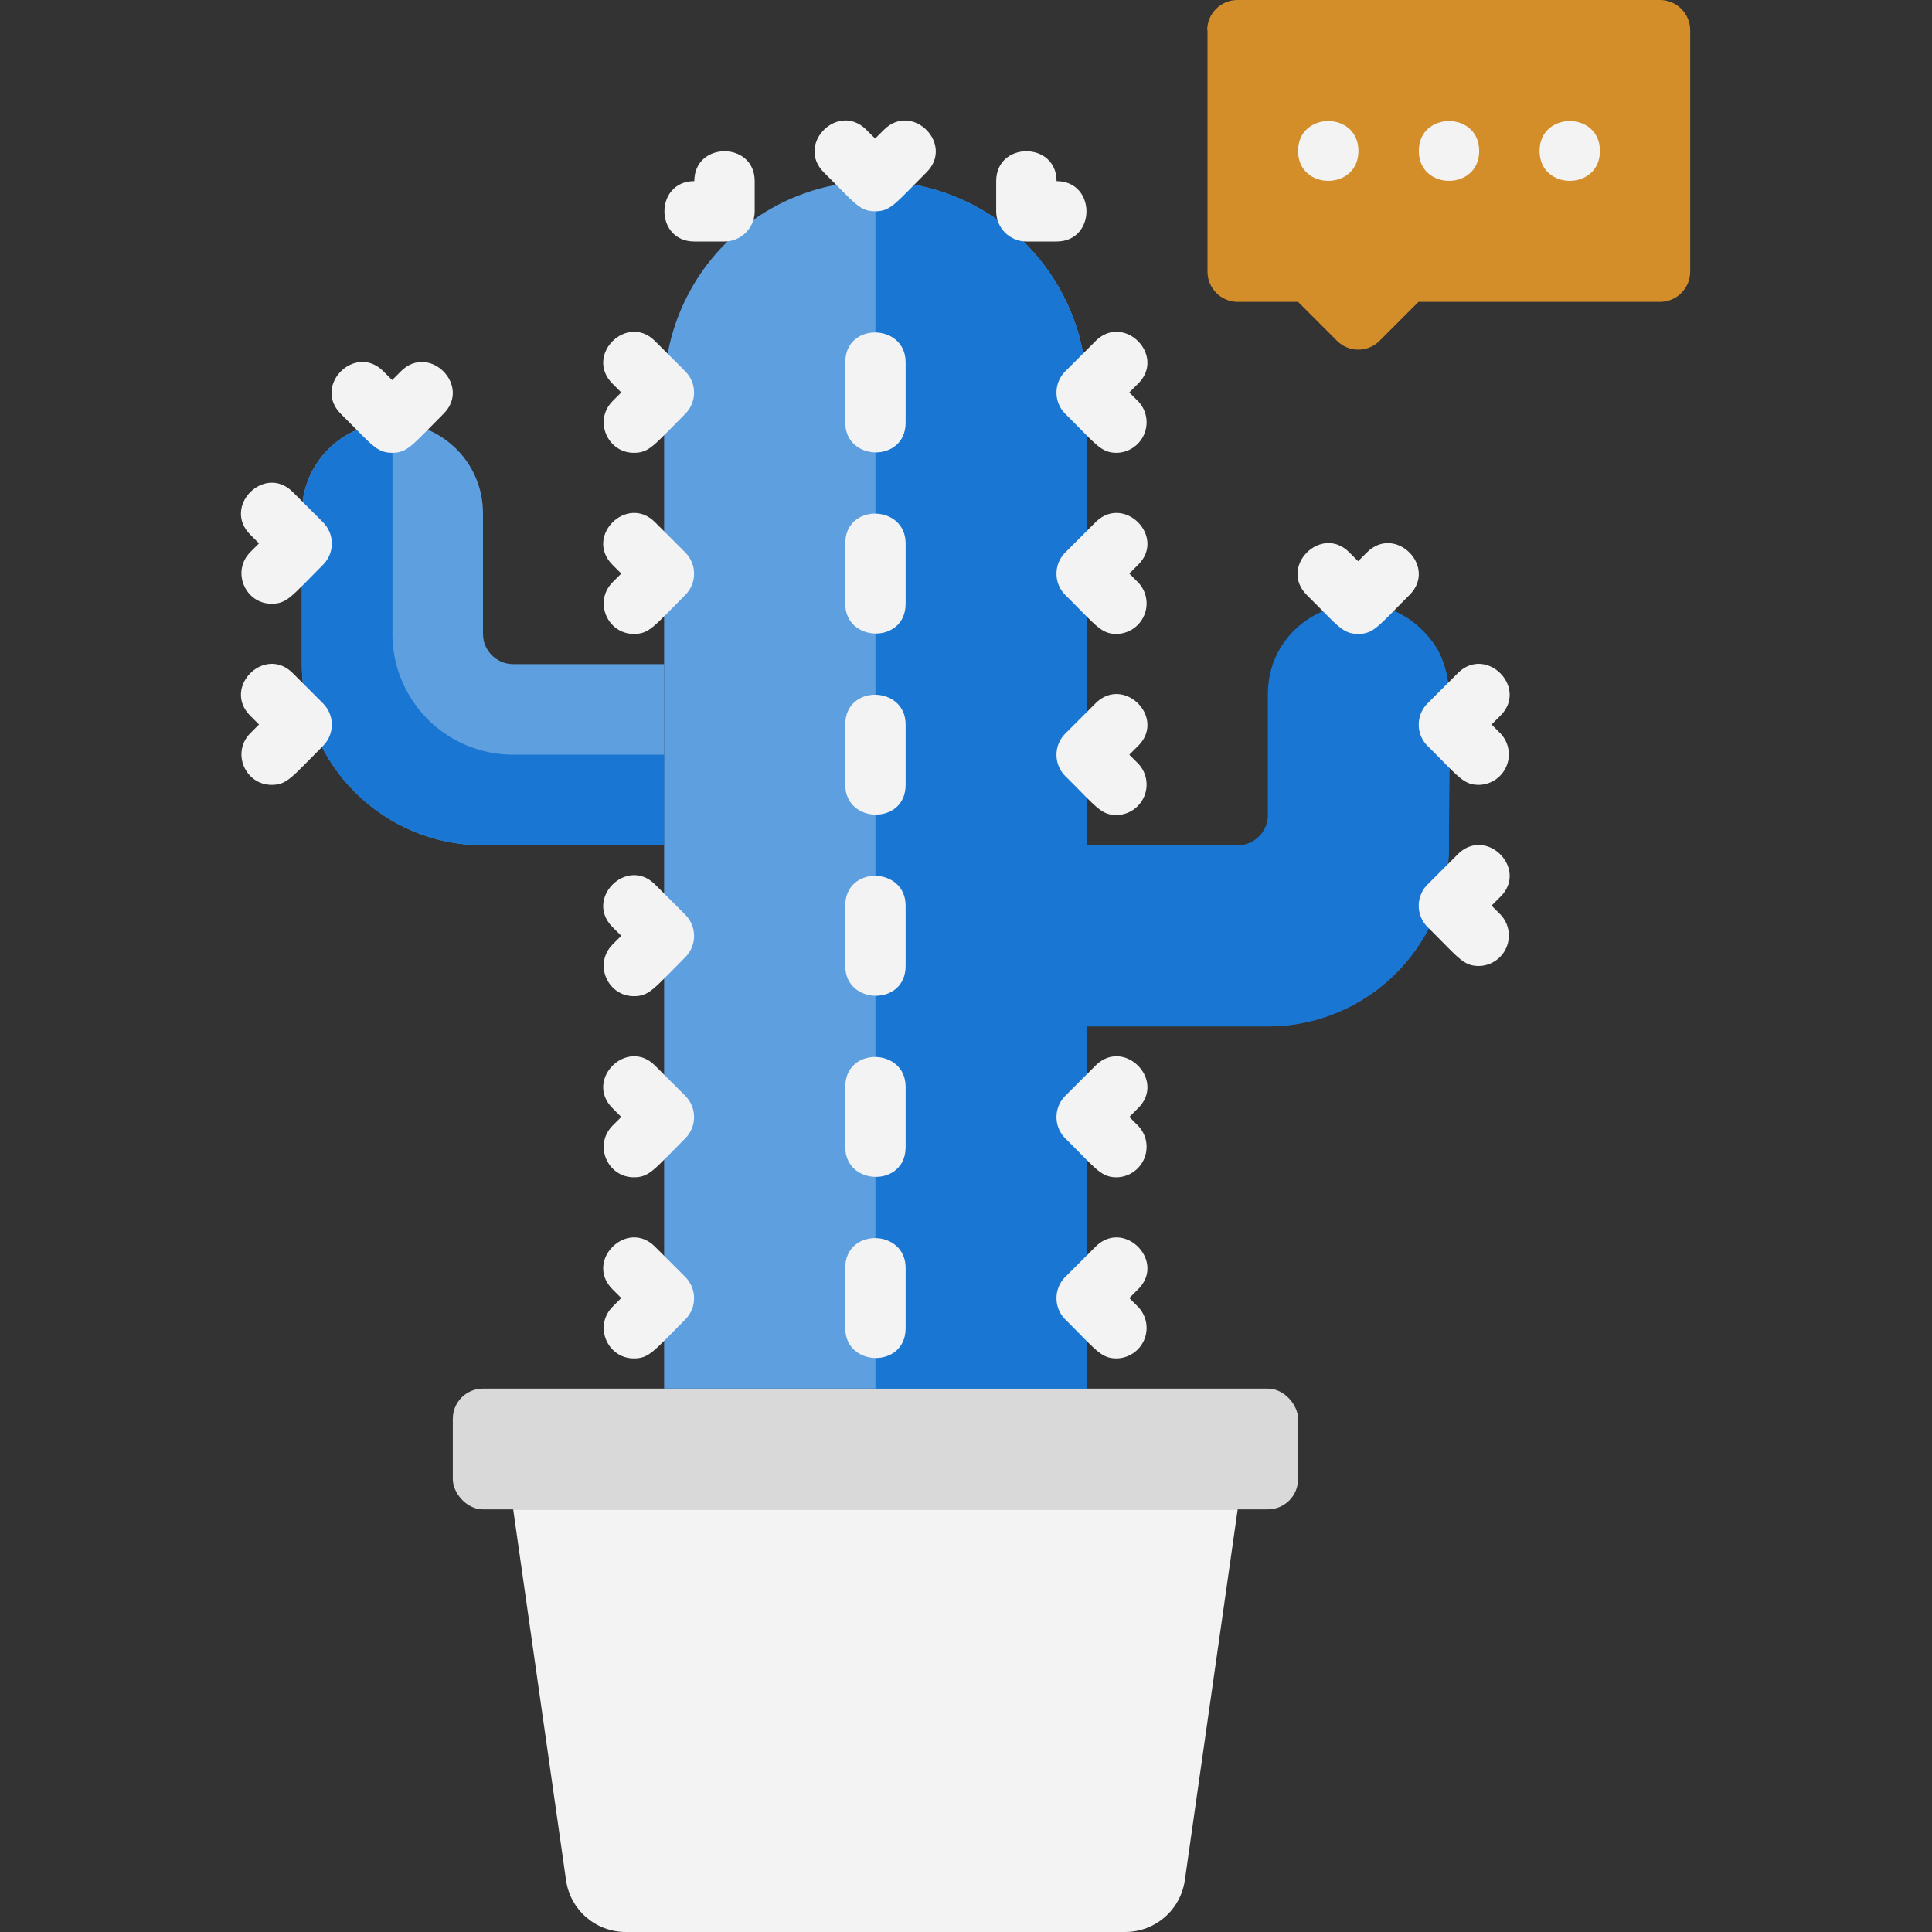<svg xmlns="http://www.w3.org/2000/svg" xmlns:xlink="http://www.w3.org/1999/xlink" viewBox="0 0 64 64" xmlns:v="https://vecta.io/nano"><rect x="0" y="0" width="64" height="64" fill="#333333" stroke="none"/><rect x="15" y="46" width="28" height="4" rx="1" fill="#d9d9d9"/><path d="M37.27 64H20.73c-1 0-1.84-.73-1.98-1.72L17 50h24l-1.75 12.28c-.14.99-.98 1.72-1.98 1.72z" fill="#f3f3f3"/><path d="M36 13v33H22V13c0-3.87 3.13-7 7-7s7 3.13 7 7z" fill="#5e9fdf"/><path d="M36,13V46h-7V6c3.87,0,7,3.13,7,7Z" fill="#1976d2"/><path d="M16 21v-4c0-1.66-1.34-3-3-3s-3 1.34-3 3v5c0 3.31 2.69 6 6 6h6v-6h-5c-.55 0-1-.45-1-1z" fill="#5e9fdf"/><path d="M48 28a6 6 0 0 1-6 6h-6v-6h5c.55 0 1-.45 1-1v-4c0-2.67 3.24-4 5.12-2.12 1.18 1.18.88 2.16.88 7.12z" fill="#1976d2"/><g fill="#f3f3f3"><path d="M29 7c-.53 0-.67-.26-1.71-1.29-.94-.94.48-2.35 1.41-1.41l.29.29.29-.29c.94-.94 2.35.48 1.41 1.41C29.63 6.77 29.5 7 28.98 7z"/><use xlink:href="#B"/><use xlink:href="#B" y="6"/><use xlink:href="#B" y="18"/><use xlink:href="#B" y="24"/><use xlink:href="#B" y="30"/><path d="M24,8h-1c-1.32,0-1.32-2,0-2,0-1.32,2-1.32,2,0v1c0,.55-.45,1-1,1Z"/></g><path d="M48 23v5a6 6 0 0 1-6 6h-6v-3h5a4 4 0 0 0 4-4v-7a3.01 3.01 0 0 1 3 3z" fill="#1976d2"/><g fill="#f3f3f3"><use xlink:href="#C"/><use xlink:href="#C" x="12" y="11"/><use xlink:href="#C" x="12" y="17"/><use xlink:href="#C" y="6"/><use xlink:href="#C" y="12"/><use xlink:href="#C" y="24"/><use xlink:href="#C" y="30"/><path d="M35 8h-1c-.55 0-1-.45-1-1V6c0-1.32 2-1.32 2 0 1.32 0 1.32 2 0 2z"/></g><path d="M10 17v5a6 6 0 0 0 6 6h6v-3h-5a4 4 0 0 1-4-4v-7a3.01 3.01 0 0 0-3 3z" fill="#1976d2"/><path d="M45 21c-.53 0-.67-.26-1.71-1.29-.94-.94.48-2.35 1.41-1.41l.29.29.29-.29c.94-.94 2.35.48 1.41 1.41C45.63 20.77 45.5 21 44.98 21zM9 20c-.88 0-1.34-1.07-.71-1.71l.29-.29-.29-.29c-.94-.94.48-2.35 1.41-1.41l1 1c.39.39.39 1.02 0 1.41C9.64 19.77 9.51 20 8.99 20zm0 6c-.88 0-1.34-1.07-.71-1.71l.29-.29-.29-.29c-.94-.94.48-2.35 1.41-1.41l1 1c.39.39.39 1.02 0 1.41C9.64 25.77 9.51 26 8.99 26zm4-11c-.53 0-.67-.26-1.71-1.29-.94-.94.48-2.35 1.41-1.41l.29.29.29-.29c.94-.94 2.35.48 1.41 1.41C13.63 14.77 13.5 15 12.98 15z" fill="#f3f3f3"/><path d="M40 1v8c0 .55.45 1 1 1h2l1.29 1.29c.39.39 1.02.39 1.41 0L46.99 10h8c.55 0 1-.45 1-1V1c0-.55-.45-1-1-1h-14c-.55 0-1 .45-1 1z" fill="#d38e2a"/><path d="M53 5c0-1.32-2-1.32-2 0s2 1.32 2 0zm-4 0c0-1.32-2-1.32-2 0s2 1.32 2 0zm-4 0c0-1.32-2-1.32-2 0s2 1.32 2 0zm-17 9v-2c0-1.34 2-1.29 2 0v2c0 1.34-2 1.29-2 0zm0 6v-2c0-1.34 2-1.29 2 0v2c0 1.34-2 1.29-2 0zm0 6v-2c0-1.34 2-1.29 2 0v2c0 1.34-2 1.29-2 0zm0 6v-2c0-1.34 2-1.29 2 0v2c0 1.34-2 1.29-2 0zm0 6v-2c0-1.34 2-1.29 2 0v2c0 1.34-2 1.29-2 0zm0 6v-2c0-1.34 2-1.29 2 0v2c0 1.34-2 1.29-2 0z" fill="#f3f3f3"/><defs ><path id="B" d="M21 15c-.88 0-1.34-1.07-.71-1.71l.29-.29-.29-.29c-.94-.94.48-2.35 1.41-1.41l1 1c.39.39.39 1.02 0 1.41-1.06 1.06-1.19 1.29-1.71 1.29z"/><path id="C" d="M37 15c-.53 0-.67-.26-1.71-1.29-.39-.39-.39-1.02 0-1.41l1-1c.94-.94 2.35.48 1.41 1.41l-.29.29.29.29a1.01 1.01 0 0 1-.71 1.71z"/></defs></svg>